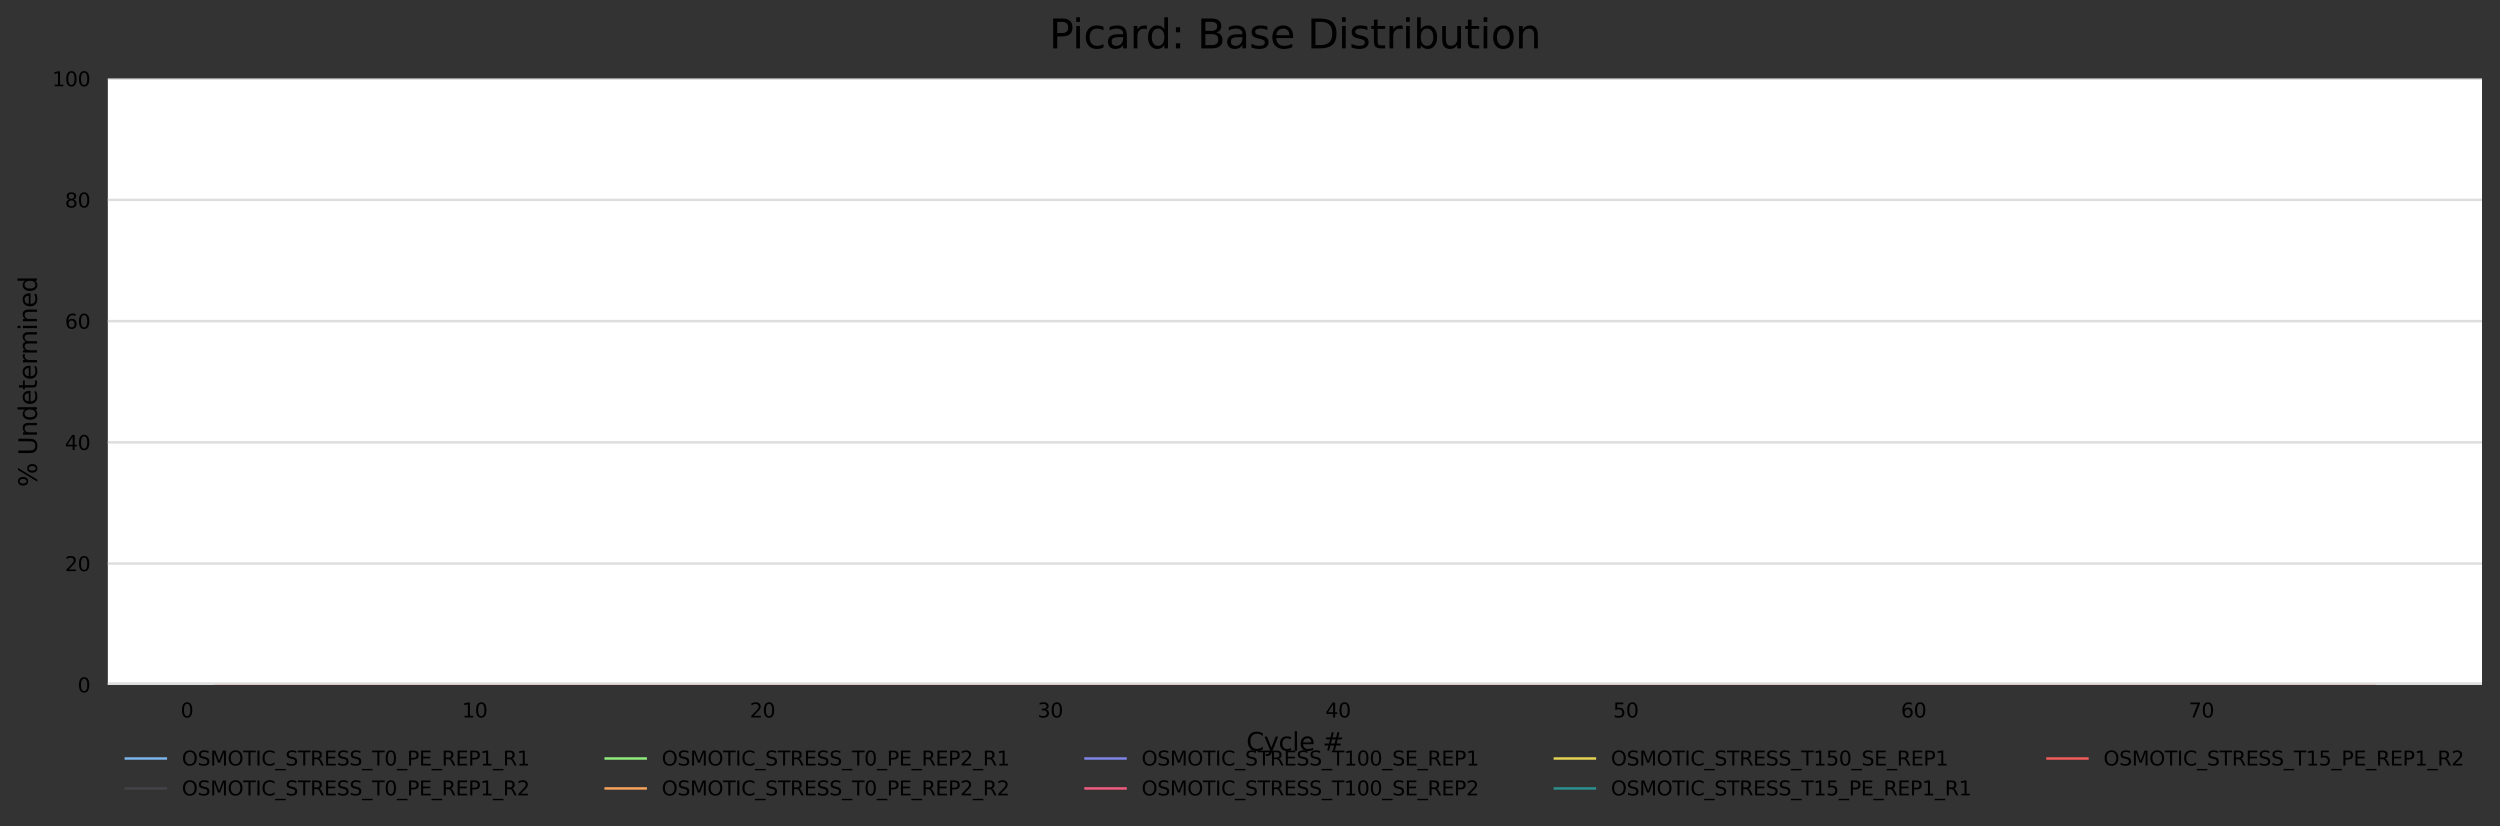 <?xml version="1.0" encoding="utf-8" standalone="no"?>
<!DOCTYPE svg PUBLIC "-//W3C//DTD SVG 1.1//EN"
  "http://www.w3.org/Graphics/SVG/1.1/DTD/svg11.dtd">
<svg xmlns:xlink="http://www.w3.org/1999/xlink" width="1000.278pt" height="330.542pt" viewBox="0 0 1000.278 330.542" xmlns="http://www.w3.org/2000/svg" version="1.1">
 <rect x="0" y="0" width="1000.278" height="330.542" fill="#333333" stroke="none"/>
 <defs>
  <style type="text/css">*{stroke-linejoin: round; stroke-linecap: butt}</style>
 </defs>
 <g id="figure_1">
  <g id="axes_1">
   <g id="patch_1">
    <path d="M 43.148 273.99 
L 993.078 273.99 
L 993.078 31.483 
L 43.148 31.483 
z
" style="fill: #ffffff"/>
   </g>
   <g id="matplotlib.axis_1">
    <g id="xtick_1">
     <g id="text_1">
      <!-- 0 -->
      <g transform="translate(72.267 287.069)scale(0.08 -0.08)">
       <defs>
        <path id="DejaVuSans-30" d="M 2034 4250 
Q 1547 4250 1301 3770 
Q 1056 3291 1056 2328 
Q 1056 1369 1301 889 
Q 1547 409 2034 409 
Q 2525 409 2770 889 
Q 3016 1369 3016 2328 
Q 3016 3291 2770 3770 
Q 2525 4250 2034 4250 
z
M 2034 4750 
Q 2819 4750 3233 4129 
Q 3647 3509 3647 2328 
Q 3647 1150 3233 529 
Q 2819 -91 2034 -91 
Q 1250 -91 836 529 
Q 422 1150 422 2328 
Q 422 3509 836 4129 
Q 1250 4750 2034 4750 
z
" transform="scale(0.016)"/>
       </defs>
       <use xlink:href="#DejaVuSans-30"/>
      </g>
     </g>
    </g>
    <g id="xtick_2">
     <g id="text_2">
      <!-- 10 -->
      <g transform="translate(184.865 287.069)scale(0.08 -0.08)">
       <defs>
        <path id="DejaVuSans-31" d="M 794 531 
L 1825 531 
L 1825 4091 
L 703 3866 
L 703 4441 
L 1819 4666 
L 2450 4666 
L 2450 531 
L 3481 531 
L 3481 0 
L 794 0 
L 794 531 
z
" transform="scale(0.016)"/>
       </defs>
       <use xlink:href="#DejaVuSans-31"/>
       <use xlink:href="#DejaVuSans-30" x="63.623"/>
      </g>
     </g>
    </g>
    <g id="xtick_3">
     <g id="text_3">
      <!-- 20 -->
      <g transform="translate(300.009 287.069)scale(0.08 -0.08)">
       <defs>
        <path id="DejaVuSans-32" d="M 1228 531 
L 3431 531 
L 3431 0 
L 469 0 
L 469 531 
Q 828 903 1448 1529 
Q 2069 2156 2228 2338 
Q 2531 2678 2651 2914 
Q 2772 3150 2772 3378 
Q 2772 3750 2511 3984 
Q 2250 4219 1831 4219 
Q 1534 4219 1204 4116 
Q 875 4013 500 3803 
L 500 4441 
Q 881 4594 1212 4672 
Q 1544 4750 1819 4750 
Q 2544 4750 2975 4387 
Q 3406 4025 3406 3419 
Q 3406 3131 3298 2873 
Q 3191 2616 2906 2266 
Q 2828 2175 2409 1742 
Q 1991 1309 1228 531 
z
" transform="scale(0.016)"/>
       </defs>
       <use xlink:href="#DejaVuSans-32"/>
       <use xlink:href="#DejaVuSans-30" x="63.623"/>
      </g>
     </g>
    </g>
    <g id="xtick_4">
     <g id="text_4">
      <!-- 30 -->
      <g transform="translate(415.152 287.069)scale(0.08 -0.08)">
       <defs>
        <path id="DejaVuSans-33" d="M 2597 2516 
Q 3050 2419 3304 2112 
Q 3559 1806 3559 1356 
Q 3559 666 3084 287 
Q 2609 -91 1734 -91 
Q 1441 -91 1130 -33 
Q 819 25 488 141 
L 488 750 
Q 750 597 1062 519 
Q 1375 441 1716 441 
Q 2309 441 2620 675 
Q 2931 909 2931 1356 
Q 2931 1769 2642 2001 
Q 2353 2234 1838 2234 
L 1294 2234 
L 1294 2753 
L 1863 2753 
Q 2328 2753 2575 2939 
Q 2822 3125 2822 3475 
Q 2822 3834 2567 4026 
Q 2313 4219 1838 4219 
Q 1578 4219 1281 4162 
Q 984 4106 628 3988 
L 628 4550 
Q 988 4650 1302 4700 
Q 1616 4750 1894 4750 
Q 2613 4750 3031 4423 
Q 3450 4097 3450 3541 
Q 3450 3153 3228 2886 
Q 3006 2619 2597 2516 
z
" transform="scale(0.016)"/>
       </defs>
       <use xlink:href="#DejaVuSans-33"/>
       <use xlink:href="#DejaVuSans-30" x="63.623"/>
      </g>
     </g>
    </g>
    <g id="xtick_5">
     <g id="text_5">
      <!-- 40 -->
      <g transform="translate(530.295 287.069)scale(0.08 -0.08)">
       <defs>
        <path id="DejaVuSans-34" d="M 2419 4116 
L 825 1625 
L 2419 1625 
L 2419 4116 
z
M 2253 4666 
L 3047 4666 
L 3047 1625 
L 3713 1625 
L 3713 1100 
L 3047 1100 
L 3047 0 
L 2419 0 
L 2419 1100 
L 313 1100 
L 313 1709 
L 2253 4666 
z
" transform="scale(0.016)"/>
       </defs>
       <use xlink:href="#DejaVuSans-34"/>
       <use xlink:href="#DejaVuSans-30" x="63.623"/>
      </g>
     </g>
    </g>
    <g id="xtick_6">
     <g id="text_6">
      <!-- 50 -->
      <g transform="translate(645.438 287.069)scale(0.08 -0.08)">
       <defs>
        <path id="DejaVuSans-35" d="M 691 4666 
L 3169 4666 
L 3169 4134 
L 1269 4134 
L 1269 2991 
Q 1406 3038 1543 3061 
Q 1681 3084 1819 3084 
Q 2600 3084 3056 2656 
Q 3513 2228 3513 1497 
Q 3513 744 3044 326 
Q 2575 -91 1722 -91 
Q 1428 -91 1123 -41 
Q 819 9 494 109 
L 494 744 
Q 775 591 1075 516 
Q 1375 441 1709 441 
Q 2250 441 2565 725 
Q 2881 1009 2881 1497 
Q 2881 1984 2565 2268 
Q 2250 2553 1709 2553 
Q 1456 2553 1204 2497 
Q 953 2441 691 2322 
L 691 4666 
z
" transform="scale(0.016)"/>
       </defs>
       <use xlink:href="#DejaVuSans-35"/>
       <use xlink:href="#DejaVuSans-30" x="63.623"/>
      </g>
     </g>
    </g>
    <g id="xtick_7">
     <g id="text_7">
      <!-- 60 -->
      <g transform="translate(760.581 287.069)scale(0.08 -0.08)">
       <defs>
        <path id="DejaVuSans-36" d="M 2113 2584 
Q 1688 2584 1439 2293 
Q 1191 2003 1191 1497 
Q 1191 994 1439 701 
Q 1688 409 2113 409 
Q 2538 409 2786 701 
Q 3034 994 3034 1497 
Q 3034 2003 2786 2293 
Q 2538 2584 2113 2584 
z
M 3366 4563 
L 3366 3988 
Q 3128 4100 2886 4159 
Q 2644 4219 2406 4219 
Q 1781 4219 1451 3797 
Q 1122 3375 1075 2522 
Q 1259 2794 1537 2939 
Q 1816 3084 2150 3084 
Q 2853 3084 3261 2657 
Q 3669 2231 3669 1497 
Q 3669 778 3244 343 
Q 2819 -91 2113 -91 
Q 1303 -91 875 529 
Q 447 1150 447 2328 
Q 447 3434 972 4092 
Q 1497 4750 2381 4750 
Q 2619 4750 2861 4703 
Q 3103 4656 3366 4563 
z
" transform="scale(0.016)"/>
       </defs>
       <use xlink:href="#DejaVuSans-36"/>
       <use xlink:href="#DejaVuSans-30" x="63.623"/>
      </g>
     </g>
    </g>
    <g id="xtick_8">
     <g id="text_8">
      <!-- 70 -->
      <g transform="translate(875.724 287.069)scale(0.08 -0.08)">
       <defs>
        <path id="DejaVuSans-37" d="M 525 4666 
L 3525 4666 
L 3525 4397 
L 1831 0 
L 1172 0 
L 2766 4134 
L 525 4134 
L 525 4666 
z
" transform="scale(0.016)"/>
       </defs>
       <use xlink:href="#DejaVuSans-37"/>
       <use xlink:href="#DejaVuSans-30" x="63.623"/>
      </g>
     </g>
    </g>
    <g id="text_9">
     <!-- Cycle # -->
     <g transform="translate(498.669 300.331)scale(0.1 -0.1)">
      <defs>
       <path id="DejaVuSans-43" d="M 4122 4306 
L 4122 3641 
Q 3803 3938 3442 4084 
Q 3081 4231 2675 4231 
Q 1875 4231 1450 3742 
Q 1025 3253 1025 2328 
Q 1025 1406 1450 917 
Q 1875 428 2675 428 
Q 3081 428 3442 575 
Q 3803 722 4122 1019 
L 4122 359 
Q 3791 134 3420 21 
Q 3050 -91 2638 -91 
Q 1578 -91 968 557 
Q 359 1206 359 2328 
Q 359 3453 968 4101 
Q 1578 4750 2638 4750 
Q 3056 4750 3426 4639 
Q 3797 4528 4122 4306 
z
" transform="scale(0.016)"/>
       <path id="DejaVuSans-79" d="M 2059 -325 
Q 1816 -950 1584 -1140 
Q 1353 -1331 966 -1331 
L 506 -1331 
L 506 -850 
L 844 -850 
Q 1081 -850 1212 -737 
Q 1344 -625 1503 -206 
L 1606 56 
L 191 3500 
L 800 3500 
L 1894 763 
L 2988 3500 
L 3597 3500 
L 2059 -325 
z
" transform="scale(0.016)"/>
       <path id="DejaVuSans-63" d="M 3122 3366 
L 3122 2828 
Q 2878 2963 2633 3030 
Q 2388 3097 2138 3097 
Q 1578 3097 1268 2742 
Q 959 2388 959 1747 
Q 959 1106 1268 751 
Q 1578 397 2138 397 
Q 2388 397 2633 464 
Q 2878 531 3122 666 
L 3122 134 
Q 2881 22 2623 -34 
Q 2366 -91 2075 -91 
Q 1284 -91 818 406 
Q 353 903 353 1747 
Q 353 2603 823 3093 
Q 1294 3584 2113 3584 
Q 2378 3584 2631 3529 
Q 2884 3475 3122 3366 
z
" transform="scale(0.016)"/>
       <path id="DejaVuSans-6c" d="M 603 4863 
L 1178 4863 
L 1178 0 
L 603 0 
L 603 4863 
z
" transform="scale(0.016)"/>
       <path id="DejaVuSans-65" d="M 3597 1894 
L 3597 1613 
L 953 1613 
Q 991 1019 1311 708 
Q 1631 397 2203 397 
Q 2534 397 2845 478 
Q 3156 559 3463 722 
L 3463 178 
Q 3153 47 2828 -22 
Q 2503 -91 2169 -91 
Q 1331 -91 842 396 
Q 353 884 353 1716 
Q 353 2575 817 3079 
Q 1281 3584 2069 3584 
Q 2775 3584 3186 3129 
Q 3597 2675 3597 1894 
z
M 3022 2063 
Q 3016 2534 2758 2815 
Q 2500 3097 2075 3097 
Q 1594 3097 1305 2825 
Q 1016 2553 972 2059 
L 3022 2063 
z
" transform="scale(0.016)"/>
       <path id="DejaVuSans-20" transform="scale(0.016)"/>
       <path id="DejaVuSans-23" d="M 3272 2816 
L 2363 2816 
L 2100 1772 
L 3016 1772 
L 3272 2816 
z
M 2803 4594 
L 2478 3297 
L 3391 3297 
L 3719 4594 
L 4219 4594 
L 3897 3297 
L 4872 3297 
L 4872 2816 
L 3775 2816 
L 3519 1772 
L 4513 1772 
L 4513 1294 
L 3397 1294 
L 3072 0 
L 2572 0 
L 2894 1294 
L 1978 1294 
L 1656 0 
L 1153 0 
L 1478 1294 
L 494 1294 
L 494 1772 
L 1594 1772 
L 1856 2816 
L 850 2816 
L 850 3297 
L 1978 3297 
L 2297 4594 
L 2803 4594 
z
" transform="scale(0.016)"/>
      </defs>
      <use xlink:href="#DejaVuSans-43"/>
      <use xlink:href="#DejaVuSans-79" x="69.824"/>
      <use xlink:href="#DejaVuSans-63" x="129.004"/>
      <use xlink:href="#DejaVuSans-6c" x="183.984"/>
      <use xlink:href="#DejaVuSans-65" x="211.768"/>
      <use xlink:href="#DejaVuSans-20" x="273.291"/>
      <use xlink:href="#DejaVuSans-23" x="305.078"/>
     </g>
    </g>
   </g>
   <g id="matplotlib.axis_2">
    <g id="ytick_1">
     <g id="line2d_1">
      <path d="M 43.148 273.99 
L 993.078 273.99 
" clip-path="url(#pce20a103f3)" style="fill: none; stroke: #dedede; stroke-linecap: square"/>
     </g>
     <g id="text_10">
      <!-- 0 -->
      <g transform="translate(31.058 277.029)scale(0.08 -0.08)">
       <use xlink:href="#DejaVuSans-30"/>
      </g>
     </g>
    </g>
    <g id="ytick_2">
     <g id="line2d_2">
      <path d="M 43.148 225.489 
L 993.078 225.489 
" clip-path="url(#pce20a103f3)" style="fill: none; stroke: #dedede; stroke-linecap: square"/>
     </g>
     <g id="text_11">
      <!-- 20 -->
      <g transform="translate(25.968 228.528)scale(0.08 -0.08)">
       <use xlink:href="#DejaVuSans-32"/>
       <use xlink:href="#DejaVuSans-30" x="63.623"/>
      </g>
     </g>
    </g>
    <g id="ytick_3">
     <g id="line2d_3">
      <path d="M 43.148 176.987 
L 993.078 176.987 
" clip-path="url(#pce20a103f3)" style="fill: none; stroke: #dedede; stroke-linecap: square"/>
     </g>
     <g id="text_12">
      <!-- 40 -->
      <g transform="translate(25.968 180.027)scale(0.08 -0.08)">
       <use xlink:href="#DejaVuSans-34"/>
       <use xlink:href="#DejaVuSans-30" x="63.623"/>
      </g>
     </g>
    </g>
    <g id="ytick_4">
     <g id="line2d_4">
      <path d="M 43.148 128.486 
L 993.078 128.486 
" clip-path="url(#pce20a103f3)" style="fill: none; stroke: #dedede; stroke-linecap: square"/>
     </g>
     <g id="text_13">
      <!-- 60 -->
      <g transform="translate(25.968 131.525)scale(0.08 -0.08)">
       <use xlink:href="#DejaVuSans-36"/>
       <use xlink:href="#DejaVuSans-30" x="63.623"/>
      </g>
     </g>
    </g>
    <g id="ytick_5">
     <g id="line2d_5">
      <path d="M 43.148 79.984 
L 993.078 79.984 
" clip-path="url(#pce20a103f3)" style="fill: none; stroke: #dedede; stroke-linecap: square"/>
     </g>
     <g id="text_14">
      <!-- 80 -->
      <g transform="translate(25.968 83.024)scale(0.08 -0.08)">
       <defs>
        <path id="DejaVuSans-38" d="M 2034 2216 
Q 1584 2216 1326 1975 
Q 1069 1734 1069 1313 
Q 1069 891 1326 650 
Q 1584 409 2034 409 
Q 2484 409 2743 651 
Q 3003 894 3003 1313 
Q 3003 1734 2745 1975 
Q 2488 2216 2034 2216 
z
M 1403 2484 
Q 997 2584 770 2862 
Q 544 3141 544 3541 
Q 544 4100 942 4425 
Q 1341 4750 2034 4750 
Q 2731 4750 3128 4425 
Q 3525 4100 3525 3541 
Q 3525 3141 3298 2862 
Q 3072 2584 2669 2484 
Q 3125 2378 3379 2068 
Q 3634 1759 3634 1313 
Q 3634 634 3220 271 
Q 2806 -91 2034 -91 
Q 1263 -91 848 271 
Q 434 634 434 1313 
Q 434 1759 690 2068 
Q 947 2378 1403 2484 
z
M 1172 3481 
Q 1172 3119 1398 2916 
Q 1625 2713 2034 2713 
Q 2441 2713 2670 2916 
Q 2900 3119 2900 3481 
Q 2900 3844 2670 4047 
Q 2441 4250 2034 4250 
Q 1625 4250 1398 4047 
Q 1172 3844 1172 3481 
z
" transform="scale(0.016)"/>
       </defs>
       <use xlink:href="#DejaVuSans-38"/>
       <use xlink:href="#DejaVuSans-30" x="63.623"/>
      </g>
     </g>
    </g>
    <g id="ytick_6">
     <g id="line2d_6">
      <path d="M 43.148 31.483 
L 993.078 31.483 
" clip-path="url(#pce20a103f3)" style="fill: none; stroke: #dedede; stroke-linecap: square"/>
     </g>
     <g id="text_15">
      <!-- 100 -->
      <g transform="translate(20.878 34.522)scale(0.08 -0.08)">
       <use xlink:href="#DejaVuSans-31"/>
       <use xlink:href="#DejaVuSans-30" x="63.623"/>
       <use xlink:href="#DejaVuSans-30" x="127.246"/>
      </g>
     </g>
    </g>
    <g id="text_16">
     <!-- % Undetermined -->
     <g transform="translate(14.798 194.839)rotate(-90)scale(0.1 -0.1)">
      <defs>
       <path id="DejaVuSans-25" d="M 4653 2053 
Q 4381 2053 4226 1822 
Q 4072 1591 4072 1178 
Q 4072 772 4226 539 
Q 4381 306 4653 306 
Q 4919 306 5073 539 
Q 5228 772 5228 1178 
Q 5228 1588 5073 1820 
Q 4919 2053 4653 2053 
z
M 4653 2450 
Q 5147 2450 5437 2106 
Q 5728 1763 5728 1178 
Q 5728 594 5436 251 
Q 5144 -91 4653 -91 
Q 4153 -91 3862 251 
Q 3572 594 3572 1178 
Q 3572 1766 3864 2108 
Q 4156 2450 4653 2450 
z
M 1428 4353 
Q 1159 4353 1004 4120 
Q 850 3888 850 3481 
Q 850 3069 1003 2837 
Q 1156 2606 1428 2606 
Q 1700 2606 1854 2837 
Q 2009 3069 2009 3481 
Q 2009 3884 1853 4118 
Q 1697 4353 1428 4353 
z
M 4250 4750 
L 4750 4750 
L 1831 -91 
L 1331 -91 
L 4250 4750 
z
M 1428 4750 
Q 1922 4750 2215 4408 
Q 2509 4066 2509 3481 
Q 2509 2891 2217 2550 
Q 1925 2209 1428 2209 
Q 931 2209 642 2551 
Q 353 2894 353 3481 
Q 353 4063 643 4406 
Q 934 4750 1428 4750 
z
" transform="scale(0.016)"/>
       <path id="DejaVuSans-55" d="M 556 4666 
L 1191 4666 
L 1191 1831 
Q 1191 1081 1462 751 
Q 1734 422 2344 422 
Q 2950 422 3222 751 
Q 3494 1081 3494 1831 
L 3494 4666 
L 4128 4666 
L 4128 1753 
Q 4128 841 3676 375 
Q 3225 -91 2344 -91 
Q 1459 -91 1007 375 
Q 556 841 556 1753 
L 556 4666 
z
" transform="scale(0.016)"/>
       <path id="DejaVuSans-6e" d="M 3513 2113 
L 3513 0 
L 2938 0 
L 2938 2094 
Q 2938 2591 2744 2837 
Q 2550 3084 2163 3084 
Q 1697 3084 1428 2787 
Q 1159 2491 1159 1978 
L 1159 0 
L 581 0 
L 581 3500 
L 1159 3500 
L 1159 2956 
Q 1366 3272 1645 3428 
Q 1925 3584 2291 3584 
Q 2894 3584 3203 3211 
Q 3513 2838 3513 2113 
z
" transform="scale(0.016)"/>
       <path id="DejaVuSans-64" d="M 2906 2969 
L 2906 4863 
L 3481 4863 
L 3481 0 
L 2906 0 
L 2906 525 
Q 2725 213 2448 61 
Q 2172 -91 1784 -91 
Q 1150 -91 751 415 
Q 353 922 353 1747 
Q 353 2572 751 3078 
Q 1150 3584 1784 3584 
Q 2172 3584 2448 3432 
Q 2725 3281 2906 2969 
z
M 947 1747 
Q 947 1113 1208 752 
Q 1469 391 1925 391 
Q 2381 391 2643 752 
Q 2906 1113 2906 1747 
Q 2906 2381 2643 2742 
Q 2381 3103 1925 3103 
Q 1469 3103 1208 2742 
Q 947 2381 947 1747 
z
" transform="scale(0.016)"/>
       <path id="DejaVuSans-74" d="M 1172 4494 
L 1172 3500 
L 2356 3500 
L 2356 3053 
L 1172 3053 
L 1172 1153 
Q 1172 725 1289 603 
Q 1406 481 1766 481 
L 2356 481 
L 2356 0 
L 1766 0 
Q 1100 0 847 248 
Q 594 497 594 1153 
L 594 3053 
L 172 3053 
L 172 3500 
L 594 3500 
L 594 4494 
L 1172 4494 
z
" transform="scale(0.016)"/>
       <path id="DejaVuSans-72" d="M 2631 2963 
Q 2534 3019 2420 3045 
Q 2306 3072 2169 3072 
Q 1681 3072 1420 2755 
Q 1159 2438 1159 1844 
L 1159 0 
L 581 0 
L 581 3500 
L 1159 3500 
L 1159 2956 
Q 1341 3275 1631 3429 
Q 1922 3584 2338 3584 
Q 2397 3584 2469 3576 
Q 2541 3569 2628 3553 
L 2631 2963 
z
" transform="scale(0.016)"/>
       <path id="DejaVuSans-6d" d="M 3328 2828 
Q 3544 3216 3844 3400 
Q 4144 3584 4550 3584 
Q 5097 3584 5394 3201 
Q 5691 2819 5691 2113 
L 5691 0 
L 5113 0 
L 5113 2094 
Q 5113 2597 4934 2840 
Q 4756 3084 4391 3084 
Q 3944 3084 3684 2787 
Q 3425 2491 3425 1978 
L 3425 0 
L 2847 0 
L 2847 2094 
Q 2847 2600 2669 2842 
Q 2491 3084 2119 3084 
Q 1678 3084 1418 2786 
Q 1159 2488 1159 1978 
L 1159 0 
L 581 0 
L 581 3500 
L 1159 3500 
L 1159 2956 
Q 1356 3278 1631 3431 
Q 1906 3584 2284 3584 
Q 2666 3584 2933 3390 
Q 3200 3197 3328 2828 
z
" transform="scale(0.016)"/>
       <path id="DejaVuSans-69" d="M 603 3500 
L 1178 3500 
L 1178 0 
L 603 0 
L 603 3500 
z
M 603 4863 
L 1178 4863 
L 1178 4134 
L 603 4134 
L 603 4863 
z
" transform="scale(0.016)"/>
      </defs>
      <use xlink:href="#DejaVuSans-25"/>
      <use xlink:href="#DejaVuSans-20" x="95.02"/>
      <use xlink:href="#DejaVuSans-55" x="126.807"/>
      <use xlink:href="#DejaVuSans-6e" x="200"/>
      <use xlink:href="#DejaVuSans-64" x="263.379"/>
      <use xlink:href="#DejaVuSans-65" x="326.855"/>
      <use xlink:href="#DejaVuSans-74" x="388.379"/>
      <use xlink:href="#DejaVuSans-65" x="427.588"/>
      <use xlink:href="#DejaVuSans-72" x="489.111"/>
      <use xlink:href="#DejaVuSans-6d" x="528.475"/>
      <use xlink:href="#DejaVuSans-69" x="625.887"/>
      <use xlink:href="#DejaVuSans-6e" x="653.67"/>
      <use xlink:href="#DejaVuSans-65" x="717.049"/>
      <use xlink:href="#DejaVuSans-64" x="778.572"/>
     </g>
    </g>
   </g>
   <g id="line2d_7">
    <path d="M 86.327 273.965 
L 97.841 273.99 
L 109.355 273.99 
L 120.87 273.99 
L 132.384 273.99 
L 143.898 273.97 
L 155.413 273.99 
L 166.927 273.99 
L 178.441 273.99 
L 189.955 273.99 
L 201.47 273.99 
L 212.984 273.99 
L 224.498 273.99 
L 236.013 273.99 
L 247.527 273.99 
L 259.041 273.99 
L 270.556 273.99 
L 282.07 273.99 
L 293.584 273.99 
L 305.099 273.99 
L 316.613 273.99 
L 328.127 273.99 
L 339.641 273.99 
L 351.156 273.99 
L 362.67 273.99 
L 374.184 273.99 
L 385.699 273.99 
L 397.213 273.99 
L 408.727 273.99 
L 420.242 273.99 
L 431.756 273.99 
L 443.27 273.99 
L 454.784 273.99 
L 466.299 273.99 
L 477.813 273.99 
L 489.327 273.99 
L 500.842 273.99 
L 512.356 273.99 
L 523.87 273.99 
L 535.385 273.99 
L 546.899 273.99 
L 558.413 273.99 
L 569.927 273.99 
L 581.442 273.99 
L 592.956 273.99 
L 604.47 273.99 
L 615.985 273.985 
L 627.499 273.979 
L 639.013 273.99 
L 650.528 273.967 
L 662.042 273.961 
L 673.556 273.984 
L 685.071 273.978 
L 696.585 273.99 
L 708.099 273.99 
L 719.613 273.99 
L 731.128 273.99 
L 742.642 273.99 
L 754.156 273.99 
L 765.671 273.99 
L 777.185 273.99 
L 788.699 273.99 
L 800.214 273.99 
L 811.728 273.99 
L 823.242 273.99 
L 834.756 273.99 
L 846.271 273.99 
L 857.785 273.99 
L 869.299 273.99 
L 880.814 273.99 
L 892.328 273.99 
L 903.842 273.99 
L 915.357 273.99 
L 926.871 273.99 
L 938.385 273.99 
L 949.899 273.99 
" clip-path="url(#pce20a103f3)" style="fill: none; stroke: #7cb5ec; stroke-linecap: square"/>
   </g>
   <g id="line2d_8">
    <path d="M 86.327 273.955 
L 97.841 273.941 
L 109.355 273.955 
L 120.87 273.975 
L 132.384 273.99 
L 143.898 273.99 
L 155.413 273.99 
L 166.927 273.985 
L 178.441 273.99 
L 189.955 273.99 
L 201.47 273.99 
L 212.984 273.99 
L 224.498 273.975 
L 236.013 273.98 
L 247.527 273.98 
L 259.041 273.99 
L 270.556 273.985 
L 282.07 273.985 
L 293.584 273.99 
L 305.099 273.99 
L 316.613 273.99 
L 328.127 273.99 
L 339.641 273.99 
L 351.156 273.99 
L 362.67 273.99 
L 374.184 273.99 
L 385.699 273.99 
L 397.213 273.99 
L 408.727 273.99 
L 420.242 273.99 
L 431.756 273.99 
L 443.27 273.99 
L 454.784 273.99 
L 466.299 273.99 
L 477.813 273.99 
L 489.327 273.99 
L 500.842 273.99 
L 512.356 273.99 
L 523.87 273.99 
L 535.385 273.99 
L 546.899 273.99 
L 558.413 273.99 
L 569.927 273.99 
L 581.442 273.99 
L 592.956 273.99 
L 604.47 273.99 
L 615.985 273.99 
L 627.499 273.99 
L 639.013 273.99 
L 650.528 273.99 
L 662.042 273.984 
L 673.556 273.99 
L 685.071 273.99 
L 696.585 273.99 
L 708.099 273.99 
L 719.613 273.99 
L 731.128 273.99 
L 742.642 273.99 
L 754.156 273.99 
L 765.671 273.99 
L 777.185 273.99 
L 788.699 273.99 
L 800.214 273.99 
L 811.728 273.99 
L 823.242 273.99 
L 834.756 273.99 
L 846.271 273.99 
L 857.785 273.99 
L 869.299 273.99 
L 880.814 273.99 
L 892.328 273.99 
L 903.842 273.99 
L 915.357 273.99 
L 926.871 273.983 
L 938.385 273.99 
L 949.899 273.99 
" clip-path="url(#pce20a103f3)" style="fill: none; stroke: #434348; stroke-linecap: square"/>
   </g>
   <g id="line2d_9">
    <path d="M 86.327 273.966 
L 97.841 273.984 
L 109.355 273.99 
L 120.87 273.99 
L 132.384 273.984 
L 143.898 273.954 
L 155.413 273.99 
L 166.927 273.99 
L 178.441 273.99 
L 189.955 273.99 
L 201.47 273.99 
L 212.984 273.99 
L 224.498 273.99 
L 236.013 273.99 
L 247.527 273.99 
L 259.041 273.99 
L 270.556 273.99 
L 282.07 273.99 
L 293.584 273.99 
L 305.099 273.99 
L 316.613 273.99 
L 328.127 273.99 
L 339.641 273.99 
L 351.156 273.99 
L 362.67 273.99 
L 374.184 273.99 
L 385.699 273.99 
L 397.213 273.99 
L 408.727 273.99 
L 420.242 273.99 
L 431.756 273.99 
L 443.27 273.99 
L 454.784 273.99 
L 466.299 273.99 
L 477.813 273.99 
L 489.327 273.99 
L 500.842 273.99 
L 512.356 273.99 
L 523.87 273.99 
L 535.385 273.99 
L 546.899 273.99 
L 558.413 273.99 
L 569.927 273.99 
L 581.442 273.99 
L 592.956 273.99 
L 604.47 273.99 
L 615.985 273.984 
L 627.499 273.983 
L 639.013 273.99 
L 650.528 273.963 
L 662.042 273.963 
L 673.556 273.99 
L 685.071 273.976 
L 696.585 273.99 
L 708.099 273.99 
L 719.613 273.983 
L 731.128 273.99 
L 742.642 273.99 
L 754.156 273.99 
L 765.671 273.99 
L 777.185 273.99 
L 788.699 273.99 
L 800.214 273.99 
L 811.728 273.99 
L 823.242 273.99 
L 834.756 273.99 
L 846.271 273.99 
L 857.785 273.99 
L 869.299 273.99 
L 880.814 273.99 
L 892.328 273.99 
L 903.842 273.99 
L 915.357 273.99 
L 926.871 273.99 
L 938.385 273.99 
L 949.899 273.99 
" clip-path="url(#pce20a103f3)" style="fill: none; stroke: #90ed7d; stroke-linecap: square"/>
   </g>
   <g id="line2d_10">
    <path d="M 86.327 273.948 
L 97.841 273.936 
L 109.355 273.96 
L 120.87 273.96 
L 132.384 273.978 
L 143.898 273.978 
L 155.413 273.978 
L 166.927 273.972 
L 178.441 273.984 
L 189.955 273.984 
L 201.47 273.99 
L 212.984 273.99 
L 224.498 273.966 
L 236.013 273.978 
L 247.527 273.978 
L 259.041 273.99 
L 270.556 273.984 
L 282.07 273.99 
L 293.584 273.99 
L 305.099 273.99 
L 316.613 273.99 
L 328.127 273.99 
L 339.641 273.99 
L 351.156 273.99 
L 362.67 273.99 
L 374.184 273.99 
L 385.699 273.99 
L 397.213 273.99 
L 408.727 273.99 
L 420.242 273.99 
L 431.756 273.99 
L 443.27 273.99 
L 454.784 273.99 
L 466.299 273.99 
L 477.813 273.99 
L 489.327 273.99 
L 500.842 273.99 
L 512.356 273.99 
L 523.87 273.99 
L 535.385 273.99 
L 546.899 273.99 
L 558.413 273.99 
L 569.927 273.99 
L 581.442 273.99 
L 592.956 273.99 
L 604.47 273.99 
L 615.985 273.99 
L 627.499 273.99 
L 639.013 273.99 
L 650.528 273.99 
L 662.042 273.983 
L 673.556 273.99 
L 685.071 273.99 
L 696.585 273.976 
L 708.099 273.976 
L 719.613 273.99 
L 731.128 273.983 
L 742.642 273.99 
L 754.156 273.99 
L 765.671 273.99 
L 777.185 273.99 
L 788.699 273.99 
L 800.214 273.99 
L 811.728 273.99 
L 823.242 273.99 
L 834.756 273.99 
L 846.271 273.99 
L 857.785 273.99 
L 869.299 273.99 
L 880.814 273.99 
L 892.328 273.99 
L 903.842 273.99 
L 915.357 273.99 
L 926.871 273.99 
L 938.385 273.99 
L 949.899 273.99 
" clip-path="url(#pce20a103f3)" style="fill: none; stroke: #f7a35c; stroke-linecap: square"/>
   </g>
   <g id="line2d_11">
    <path d="M 86.327 273.923 
L 97.841 273.98 
L 109.355 273.99 
L 120.87 273.99 
L 132.384 273.99 
L 143.898 273.974 
L 155.413 273.99 
L 166.927 273.99 
L 178.441 273.99 
L 189.955 273.99 
L 201.47 273.99 
L 212.984 273.99 
L 224.498 273.99 
L 236.013 273.99 
L 247.527 273.99 
L 259.041 273.99 
L 270.556 273.99 
L 282.07 273.99 
L 293.584 273.99 
L 305.099 273.99 
L 316.613 273.99 
L 328.127 273.99 
L 339.641 273.99 
L 351.156 273.99 
L 362.67 273.99 
L 374.184 273.974 
L 385.699 273.985 
L 397.213 273.99 
L 408.727 273.974 
L 420.242 273.99 
L 431.756 273.969 
L 443.27 273.98 
L 454.784 273.985 
L 466.299 273.99 
L 477.813 273.99 
L 489.327 273.99 
L 500.842 273.99 
L 512.356 273.99 
L 523.87 273.99 
L 535.385 273.99 
L 546.899 273.99 
L 558.413 273.99 
L 569.927 273.99 
L 581.442 273.99 
L 592.956 273.99 
L 604.47 273.99 
L 615.985 273.984 
L 627.499 273.984 
L 639.013 273.99 
L 650.528 273.978 
L 662.042 273.972 
L 673.556 273.99 
L 685.071 273.984 
L 696.585 273.99 
L 708.099 273.99 
L 719.613 273.99 
L 731.128 273.99 
L 742.642 273.99 
L 754.156 273.99 
L 765.671 273.99 
L 777.185 273.99 
L 788.699 273.99 
L 800.214 273.99 
L 811.728 273.99 
L 823.242 273.99 
L 834.756 273.99 
L 846.271 273.99 
L 857.785 273.99 
L 869.299 273.99 
L 880.814 273.99 
L 892.328 273.99 
L 903.842 273.99 
L 915.357 273.99 
L 926.871 273.99 
L 938.385 273.982 
L 949.899 273.99 
" clip-path="url(#pce20a103f3)" style="fill: none; stroke: #8085e9; stroke-linecap: square"/>
   </g>
   <g id="line2d_12">
    <path d="M 86.327 273.9 
L 97.841 273.971 
L 109.355 273.99 
L 120.87 273.99 
L 132.384 273.984 
L 143.898 273.951 
L 155.413 273.99 
L 166.927 273.99 
L 178.441 273.99 
L 189.955 273.99 
L 201.47 273.99 
L 212.984 273.99 
L 224.498 273.99 
L 236.013 273.99 
L 247.527 273.99 
L 259.041 273.99 
L 270.556 273.99 
L 282.07 273.99 
L 293.584 273.99 
L 305.099 273.99 
L 316.613 273.99 
L 328.127 273.99 
L 339.641 273.99 
L 351.156 273.99 
L 362.67 273.99 
L 374.184 273.99 
L 385.699 273.99 
L 397.213 273.99 
L 408.727 273.99 
L 420.242 273.99 
L 431.756 273.984 
L 443.27 273.99 
L 454.784 273.984 
L 466.299 273.99 
L 477.813 273.99 
L 489.327 273.984 
L 500.842 273.99 
L 512.356 273.99 
L 523.87 273.99 
L 535.385 273.99 
L 546.899 273.99 
L 558.413 273.99 
L 569.927 273.99 
L 581.442 273.99 
L 592.956 273.99 
L 604.47 273.99 
L 615.985 273.983 
L 627.499 273.983 
L 639.013 273.99 
L 650.528 273.969 
L 662.042 273.968 
L 673.556 273.99 
L 685.071 273.983 
L 696.585 273.99 
L 708.099 273.99 
L 719.613 273.99 
L 731.128 273.99 
L 742.642 273.99 
L 754.156 273.99 
L 765.671 273.99 
L 777.185 273.99 
L 788.699 273.99 
L 800.214 273.99 
L 811.728 273.99 
L 823.242 273.99 
L 834.756 273.99 
L 846.271 273.99 
L 857.785 273.99 
L 869.299 273.99 
L 880.814 273.99 
L 892.328 273.982 
L 903.842 273.99 
L 915.357 273.981 
L 926.871 273.99 
L 938.385 273.99 
L 949.899 273.99 
" clip-path="url(#pce20a103f3)" style="fill: none; stroke: #f15c80; stroke-linecap: square"/>
   </g>
   <g id="line2d_13">
    <path d="M 86.327 273.952 
L 97.841 273.982 
L 109.355 273.99 
L 120.87 273.99 
L 132.384 273.986 
L 143.898 273.967 
L 155.413 273.99 
L 166.927 273.99 
L 178.441 273.99 
L 189.955 273.99 
L 201.47 273.99 
L 212.984 273.99 
L 224.498 273.99 
L 236.013 273.99 
L 247.527 273.99 
L 259.041 273.99 
L 270.556 273.99 
L 282.07 273.99 
L 293.584 273.99 
L 305.099 273.99 
L 316.613 273.99 
L 328.127 273.99 
L 339.641 273.99 
L 351.156 273.99 
L 362.67 273.988 
L 374.184 273.977 
L 385.699 273.99 
L 397.213 273.99 
L 408.727 273.982 
L 420.242 273.986 
L 431.756 273.969 
L 443.27 273.99 
L 454.784 273.988 
L 466.299 273.99 
L 477.813 273.99 
L 489.327 273.99 
L 500.842 273.99 
L 512.356 273.99 
L 523.87 273.99 
L 535.385 273.99 
L 546.899 273.99 
L 558.413 273.99 
L 569.927 273.99 
L 581.442 273.99 
L 592.956 273.99 
L 604.47 273.99 
L 615.985 273.988 
L 627.499 273.985 
L 639.013 273.985 
L 650.528 273.967 
L 662.042 273.96 
L 673.556 273.981 
L 685.071 273.976 
L 696.585 273.99 
L 708.099 273.988 
L 719.613 273.99 
L 731.128 273.99 
L 742.642 273.985 
L 754.156 273.99 
L 765.671 273.99 
L 777.185 273.99 
L 788.699 273.99 
L 800.214 273.99 
L 811.728 273.99 
L 823.242 273.99 
L 834.756 273.99 
L 846.271 273.99 
L 857.785 273.99 
L 869.299 273.985 
L 880.814 273.99 
L 892.328 273.99 
L 903.842 273.99 
L 915.357 273.99 
L 926.871 273.99 
L 938.385 273.987 
L 949.899 273.99 
" clip-path="url(#pce20a103f3)" style="fill: none; stroke: #e4d354; stroke-linecap: square"/>
   </g>
   <g id="line2d_14">
    <path d="M 86.327 273.972 
L 97.841 273.986 
L 109.355 273.99 
L 120.87 273.99 
L 132.384 273.986 
L 143.898 273.968 
L 155.413 273.99 
L 166.927 273.99 
L 178.441 273.99 
L 189.955 273.99 
L 201.47 273.99 
L 212.984 273.99 
L 224.498 273.99 
L 236.013 273.99 
L 247.527 273.99 
L 259.041 273.99 
L 270.556 273.99 
L 282.07 273.99 
L 293.584 273.99 
L 305.099 273.99 
L 316.613 273.99 
L 328.127 273.99 
L 339.641 273.99 
L 351.156 273.99 
L 362.67 273.99 
L 374.184 273.99 
L 385.699 273.99 
L 397.213 273.99 
L 408.727 273.99 
L 420.242 273.99 
L 431.756 273.99 
L 443.27 273.99 
L 454.784 273.99 
L 466.299 273.99 
L 477.813 273.99 
L 489.327 273.99 
L 500.842 273.99 
L 512.356 273.99 
L 523.87 273.99 
L 535.385 273.99 
L 546.899 273.99 
L 558.413 273.99 
L 569.927 273.99 
L 581.442 273.99 
L 592.956 273.99 
L 604.47 273.99 
L 615.985 273.988 
L 627.499 273.986 
L 639.013 273.986 
L 650.528 273.968 
L 662.042 273.961 
L 673.556 273.979 
L 685.071 273.976 
L 696.585 273.99 
L 708.099 273.988 
L 719.613 273.99 
L 731.128 273.99 
L 742.642 273.99 
L 754.156 273.99 
L 765.671 273.99 
L 777.185 273.99 
L 788.699 273.99 
L 800.214 273.99 
L 811.728 273.99 
L 823.242 273.99 
L 834.756 273.99 
L 846.271 273.99 
L 857.785 273.99 
L 869.299 273.99 
L 880.814 273.99 
L 892.328 273.99 
L 903.842 273.99 
L 915.357 273.99 
L 926.871 273.99 
L 938.385 273.987 
L 949.899 273.99 
" clip-path="url(#pce20a103f3)" style="fill: none; stroke: #2b908f; stroke-linecap: square"/>
   </g>
   <g id="line2d_15">
    <path d="M 86.327 273.937 
L 97.841 273.931 
L 109.355 273.959 
L 120.87 273.974 
L 132.384 273.988 
L 143.898 273.986 
L 155.413 273.988 
L 166.927 273.984 
L 178.441 273.988 
L 189.955 273.988 
L 201.47 273.99 
L 212.984 273.986 
L 224.498 273.986 
L 236.013 273.986 
L 247.527 273.99 
L 259.041 273.99 
L 270.556 273.99 
L 282.07 273.986 
L 293.584 273.99 
L 305.099 273.99 
L 316.613 273.99 
L 328.127 273.99 
L 339.641 273.99 
L 351.156 273.99 
L 362.67 273.99 
L 374.184 273.99 
L 385.699 273.99 
L 397.213 273.99 
L 408.727 273.99 
L 420.242 273.99 
L 431.756 273.99 
L 443.27 273.99 
L 454.784 273.99 
L 466.299 273.99 
L 477.813 273.99 
L 489.327 273.99 
L 500.842 273.99 
L 512.356 273.99 
L 523.87 273.99 
L 535.385 273.99 
L 546.899 273.99 
L 558.413 273.99 
L 569.927 273.99 
L 581.442 273.99 
L 592.956 273.99 
L 604.47 273.99 
L 615.985 273.99 
L 627.499 273.99 
L 639.013 273.983 
L 650.528 273.99 
L 662.042 273.986 
L 673.556 273.99 
L 685.071 273.99 
L 696.585 273.981 
L 708.099 273.978 
L 719.613 273.985 
L 731.128 273.988 
L 742.642 273.99 
L 754.156 273.99 
L 765.671 273.99 
L 777.185 273.98 
L 788.699 273.99 
L 800.214 273.98 
L 811.728 273.99 
L 823.242 273.99 
L 834.756 273.988 
L 846.271 273.99 
L 857.785 273.99 
L 869.299 273.99 
L 880.814 273.99 
L 892.328 273.99 
L 903.842 273.99 
L 915.357 273.99 
L 926.871 273.99 
L 938.385 273.984 
L 949.899 273.99 
" clip-path="url(#pce20a103f3)" style="fill: none; stroke: #f45b5b; stroke-linecap: square"/>
   </g>
   <g id="line2d_16">
    <path d="M 43.148 273.99 
L 993.078 273.99 
" clip-path="url(#pce20a103f3)" style="fill: none; stroke: #dedede; stroke-width: 2; stroke-linecap: square"/>
   </g>
   <g id="text_17">
    <!-- Picard: Base Distribution -->
    <g transform="translate(419.787 19.358)scale(0.16 -0.16)">
     <defs>
      <path id="DejaVuSans-50" d="M 1259 4147 
L 1259 2394 
L 2053 2394 
Q 2494 2394 2734 2622 
Q 2975 2850 2975 3272 
Q 2975 3691 2734 3919 
Q 2494 4147 2053 4147 
L 1259 4147 
z
M 628 4666 
L 2053 4666 
Q 2838 4666 3239 4311 
Q 3641 3956 3641 3272 
Q 3641 2581 3239 2228 
Q 2838 1875 2053 1875 
L 1259 1875 
L 1259 0 
L 628 0 
L 628 4666 
z
" transform="scale(0.016)"/>
      <path id="DejaVuSans-61" d="M 2194 1759 
Q 1497 1759 1228 1600 
Q 959 1441 959 1056 
Q 959 750 1161 570 
Q 1363 391 1709 391 
Q 2188 391 2477 730 
Q 2766 1069 2766 1631 
L 2766 1759 
L 2194 1759 
z
M 3341 1997 
L 3341 0 
L 2766 0 
L 2766 531 
Q 2569 213 2275 61 
Q 1981 -91 1556 -91 
Q 1019 -91 701 211 
Q 384 513 384 1019 
Q 384 1609 779 1909 
Q 1175 2209 1959 2209 
L 2766 2209 
L 2766 2266 
Q 2766 2663 2505 2880 
Q 2244 3097 1772 3097 
Q 1472 3097 1187 3025 
Q 903 2953 641 2809 
L 641 3341 
Q 956 3463 1253 3523 
Q 1550 3584 1831 3584 
Q 2591 3584 2966 3190 
Q 3341 2797 3341 1997 
z
" transform="scale(0.016)"/>
      <path id="DejaVuSans-3a" d="M 750 794 
L 1409 794 
L 1409 0 
L 750 0 
L 750 794 
z
M 750 3309 
L 1409 3309 
L 1409 2516 
L 750 2516 
L 750 3309 
z
" transform="scale(0.016)"/>
      <path id="DejaVuSans-42" d="M 1259 2228 
L 1259 519 
L 2272 519 
Q 2781 519 3026 730 
Q 3272 941 3272 1375 
Q 3272 1813 3026 2020 
Q 2781 2228 2272 2228 
L 1259 2228 
z
M 1259 4147 
L 1259 2741 
L 2194 2741 
Q 2656 2741 2882 2914 
Q 3109 3088 3109 3444 
Q 3109 3797 2882 3972 
Q 2656 4147 2194 4147 
L 1259 4147 
z
M 628 4666 
L 2241 4666 
Q 2963 4666 3353 4366 
Q 3744 4066 3744 3513 
Q 3744 3084 3544 2831 
Q 3344 2578 2956 2516 
Q 3422 2416 3680 2098 
Q 3938 1781 3938 1306 
Q 3938 681 3513 340 
Q 3088 0 2303 0 
L 628 0 
L 628 4666 
z
" transform="scale(0.016)"/>
      <path id="DejaVuSans-73" d="M 2834 3397 
L 2834 2853 
Q 2591 2978 2328 3040 
Q 2066 3103 1784 3103 
Q 1356 3103 1142 2972 
Q 928 2841 928 2578 
Q 928 2378 1081 2264 
Q 1234 2150 1697 2047 
L 1894 2003 
Q 2506 1872 2764 1633 
Q 3022 1394 3022 966 
Q 3022 478 2636 193 
Q 2250 -91 1575 -91 
Q 1294 -91 989 -36 
Q 684 19 347 128 
L 347 722 
Q 666 556 975 473 
Q 1284 391 1588 391 
Q 1994 391 2212 530 
Q 2431 669 2431 922 
Q 2431 1156 2273 1281 
Q 2116 1406 1581 1522 
L 1381 1569 
Q 847 1681 609 1914 
Q 372 2147 372 2553 
Q 372 3047 722 3315 
Q 1072 3584 1716 3584 
Q 2034 3584 2315 3537 
Q 2597 3491 2834 3397 
z
" transform="scale(0.016)"/>
      <path id="DejaVuSans-44" d="M 1259 4147 
L 1259 519 
L 2022 519 
Q 2988 519 3436 956 
Q 3884 1394 3884 2338 
Q 3884 3275 3436 3711 
Q 2988 4147 2022 4147 
L 1259 4147 
z
M 628 4666 
L 1925 4666 
Q 3281 4666 3915 4102 
Q 4550 3538 4550 2338 
Q 4550 1131 3912 565 
Q 3275 0 1925 0 
L 628 0 
L 628 4666 
z
" transform="scale(0.016)"/>
      <path id="DejaVuSans-62" d="M 3116 1747 
Q 3116 2381 2855 2742 
Q 2594 3103 2138 3103 
Q 1681 3103 1420 2742 
Q 1159 2381 1159 1747 
Q 1159 1113 1420 752 
Q 1681 391 2138 391 
Q 2594 391 2855 752 
Q 3116 1113 3116 1747 
z
M 1159 2969 
Q 1341 3281 1617 3432 
Q 1894 3584 2278 3584 
Q 2916 3584 3314 3078 
Q 3713 2572 3713 1747 
Q 3713 922 3314 415 
Q 2916 -91 2278 -91 
Q 1894 -91 1617 61 
Q 1341 213 1159 525 
L 1159 0 
L 581 0 
L 581 4863 
L 1159 4863 
L 1159 2969 
z
" transform="scale(0.016)"/>
      <path id="DejaVuSans-75" d="M 544 1381 
L 544 3500 
L 1119 3500 
L 1119 1403 
Q 1119 906 1312 657 
Q 1506 409 1894 409 
Q 2359 409 2629 706 
Q 2900 1003 2900 1516 
L 2900 3500 
L 3475 3500 
L 3475 0 
L 2900 0 
L 2900 538 
Q 2691 219 2414 64 
Q 2138 -91 1772 -91 
Q 1169 -91 856 284 
Q 544 659 544 1381 
z
M 1991 3584 
L 1991 3584 
z
" transform="scale(0.016)"/>
      <path id="DejaVuSans-6f" d="M 1959 3097 
Q 1497 3097 1228 2736 
Q 959 2375 959 1747 
Q 959 1119 1226 758 
Q 1494 397 1959 397 
Q 2419 397 2687 759 
Q 2956 1122 2956 1747 
Q 2956 2369 2687 2733 
Q 2419 3097 1959 3097 
z
M 1959 3584 
Q 2709 3584 3137 3096 
Q 3566 2609 3566 1747 
Q 3566 888 3137 398 
Q 2709 -91 1959 -91 
Q 1206 -91 779 398 
Q 353 888 353 1747 
Q 353 2609 779 3096 
Q 1206 3584 1959 3584 
z
" transform="scale(0.016)"/>
     </defs>
     <use xlink:href="#DejaVuSans-50"/>
     <use xlink:href="#DejaVuSans-69" x="58.053"/>
     <use xlink:href="#DejaVuSans-63" x="85.836"/>
     <use xlink:href="#DejaVuSans-61" x="140.816"/>
     <use xlink:href="#DejaVuSans-72" x="202.096"/>
     <use xlink:href="#DejaVuSans-64" x="241.459"/>
     <use xlink:href="#DejaVuSans-3a" x="304.936"/>
     <use xlink:href="#DejaVuSans-20" x="338.627"/>
     <use xlink:href="#DejaVuSans-42" x="370.414"/>
     <use xlink:href="#DejaVuSans-61" x="439.018"/>
     <use xlink:href="#DejaVuSans-73" x="500.297"/>
     <use xlink:href="#DejaVuSans-65" x="552.396"/>
     <use xlink:href="#DejaVuSans-20" x="613.92"/>
     <use xlink:href="#DejaVuSans-44" x="645.707"/>
     <use xlink:href="#DejaVuSans-69" x="722.709"/>
     <use xlink:href="#DejaVuSans-73" x="750.492"/>
     <use xlink:href="#DejaVuSans-74" x="802.592"/>
     <use xlink:href="#DejaVuSans-72" x="841.801"/>
     <use xlink:href="#DejaVuSans-69" x="882.914"/>
     <use xlink:href="#DejaVuSans-62" x="910.697"/>
     <use xlink:href="#DejaVuSans-75" x="974.174"/>
     <use xlink:href="#DejaVuSans-74" x="1037.553"/>
     <use xlink:href="#DejaVuSans-69" x="1076.762"/>
     <use xlink:href="#DejaVuSans-6f" x="1104.545"/>
     <use xlink:href="#DejaVuSans-6e" x="1165.727"/>
    </g>
   </g>
   <g id="legend_1">
    <g id="line2d_17">
     <path d="M 50.348 303.49 
L 58.348 303.49 
L 66.348 303.49 
" style="fill: none; stroke: #7cb5ec; stroke-linecap: square"/>
    </g>
    <g id="text_18">
     <!-- OSMOTIC_STRESS_T0_PE_REP1_R1 -->
     <g transform="translate(72.748 306.29)scale(0.08 -0.08)">
      <defs>
       <path id="DejaVuSans-4f" d="M 2522 4238 
Q 1834 4238 1429 3725 
Q 1025 3213 1025 2328 
Q 1025 1447 1429 934 
Q 1834 422 2522 422 
Q 3209 422 3611 934 
Q 4013 1447 4013 2328 
Q 4013 3213 3611 3725 
Q 3209 4238 2522 4238 
z
M 2522 4750 
Q 3503 4750 4090 4092 
Q 4678 3434 4678 2328 
Q 4678 1225 4090 567 
Q 3503 -91 2522 -91 
Q 1538 -91 948 565 
Q 359 1222 359 2328 
Q 359 3434 948 4092 
Q 1538 4750 2522 4750 
z
" transform="scale(0.016)"/>
       <path id="DejaVuSans-53" d="M 3425 4513 
L 3425 3897 
Q 3066 4069 2747 4153 
Q 2428 4238 2131 4238 
Q 1616 4238 1336 4038 
Q 1056 3838 1056 3469 
Q 1056 3159 1242 3001 
Q 1428 2844 1947 2747 
L 2328 2669 
Q 3034 2534 3370 2195 
Q 3706 1856 3706 1288 
Q 3706 609 3251 259 
Q 2797 -91 1919 -91 
Q 1588 -91 1214 -16 
Q 841 59 441 206 
L 441 856 
Q 825 641 1194 531 
Q 1563 422 1919 422 
Q 2459 422 2753 634 
Q 3047 847 3047 1241 
Q 3047 1584 2836 1778 
Q 2625 1972 2144 2069 
L 1759 2144 
Q 1053 2284 737 2584 
Q 422 2884 422 3419 
Q 422 4038 858 4394 
Q 1294 4750 2059 4750 
Q 2388 4750 2728 4690 
Q 3069 4631 3425 4513 
z
" transform="scale(0.016)"/>
       <path id="DejaVuSans-4d" d="M 628 4666 
L 1569 4666 
L 2759 1491 
L 3956 4666 
L 4897 4666 
L 4897 0 
L 4281 0 
L 4281 4097 
L 3078 897 
L 2444 897 
L 1241 4097 
L 1241 0 
L 628 0 
L 628 4666 
z
" transform="scale(0.016)"/>
       <path id="DejaVuSans-54" d="M -19 4666 
L 3928 4666 
L 3928 4134 
L 2272 4134 
L 2272 0 
L 1638 0 
L 1638 4134 
L -19 4134 
L -19 4666 
z
" transform="scale(0.016)"/>
       <path id="DejaVuSans-49" d="M 628 4666 
L 1259 4666 
L 1259 0 
L 628 0 
L 628 4666 
z
" transform="scale(0.016)"/>
       <path id="DejaVuSans-5f" d="M 3263 -1063 
L 3263 -1509 
L -63 -1509 
L -63 -1063 
L 3263 -1063 
z
" transform="scale(0.016)"/>
       <path id="DejaVuSans-52" d="M 2841 2188 
Q 3044 2119 3236 1894 
Q 3428 1669 3622 1275 
L 4263 0 
L 3584 0 
L 2988 1197 
Q 2756 1666 2539 1819 
Q 2322 1972 1947 1972 
L 1259 1972 
L 1259 0 
L 628 0 
L 628 4666 
L 2053 4666 
Q 2853 4666 3247 4331 
Q 3641 3997 3641 3322 
Q 3641 2881 3436 2590 
Q 3231 2300 2841 2188 
z
M 1259 4147 
L 1259 2491 
L 2053 2491 
Q 2509 2491 2742 2702 
Q 2975 2913 2975 3322 
Q 2975 3731 2742 3939 
Q 2509 4147 2053 4147 
L 1259 4147 
z
" transform="scale(0.016)"/>
       <path id="DejaVuSans-45" d="M 628 4666 
L 3578 4666 
L 3578 4134 
L 1259 4134 
L 1259 2753 
L 3481 2753 
L 3481 2222 
L 1259 2222 
L 1259 531 
L 3634 531 
L 3634 0 
L 628 0 
L 628 4666 
z
" transform="scale(0.016)"/>
      </defs>
      <use xlink:href="#DejaVuSans-4f"/>
      <use xlink:href="#DejaVuSans-53" x="78.711"/>
      <use xlink:href="#DejaVuSans-4d" x="142.188"/>
      <use xlink:href="#DejaVuSans-4f" x="228.467"/>
      <use xlink:href="#DejaVuSans-54" x="307.178"/>
      <use xlink:href="#DejaVuSans-49" x="368.262"/>
      <use xlink:href="#DejaVuSans-43" x="397.754"/>
      <use xlink:href="#DejaVuSans-5f" x="467.578"/>
      <use xlink:href="#DejaVuSans-53" x="517.578"/>
      <use xlink:href="#DejaVuSans-54" x="581.055"/>
      <use xlink:href="#DejaVuSans-52" x="642.139"/>
      <use xlink:href="#DejaVuSans-45" x="711.621"/>
      <use xlink:href="#DejaVuSans-53" x="774.805"/>
      <use xlink:href="#DejaVuSans-53" x="838.281"/>
      <use xlink:href="#DejaVuSans-5f" x="901.758"/>
      <use xlink:href="#DejaVuSans-54" x="951.758"/>
      <use xlink:href="#DejaVuSans-30" x="1012.842"/>
      <use xlink:href="#DejaVuSans-5f" x="1076.465"/>
      <use xlink:href="#DejaVuSans-50" x="1126.465"/>
      <use xlink:href="#DejaVuSans-45" x="1186.768"/>
      <use xlink:href="#DejaVuSans-5f" x="1249.951"/>
      <use xlink:href="#DejaVuSans-52" x="1299.951"/>
      <use xlink:href="#DejaVuSans-45" x="1369.434"/>
      <use xlink:href="#DejaVuSans-50" x="1432.617"/>
      <use xlink:href="#DejaVuSans-31" x="1492.92"/>
      <use xlink:href="#DejaVuSans-5f" x="1556.543"/>
      <use xlink:href="#DejaVuSans-52" x="1606.543"/>
      <use xlink:href="#DejaVuSans-31" x="1676.025"/>
     </g>
    </g>
    <g id="line2d_18">
     <path d="M 50.348 315.455 
L 58.348 315.455 
L 66.348 315.455 
" style="fill: none; stroke: #434348; stroke-linecap: square"/>
    </g>
    <g id="text_19">
     <!-- OSMOTIC_STRESS_T0_PE_REP1_R2 -->
     <g transform="translate(72.748 318.255)scale(0.08 -0.08)">
      <use xlink:href="#DejaVuSans-4f"/>
      <use xlink:href="#DejaVuSans-53" x="78.711"/>
      <use xlink:href="#DejaVuSans-4d" x="142.188"/>
      <use xlink:href="#DejaVuSans-4f" x="228.467"/>
      <use xlink:href="#DejaVuSans-54" x="307.178"/>
      <use xlink:href="#DejaVuSans-49" x="368.262"/>
      <use xlink:href="#DejaVuSans-43" x="397.754"/>
      <use xlink:href="#DejaVuSans-5f" x="467.578"/>
      <use xlink:href="#DejaVuSans-53" x="517.578"/>
      <use xlink:href="#DejaVuSans-54" x="581.055"/>
      <use xlink:href="#DejaVuSans-52" x="642.139"/>
      <use xlink:href="#DejaVuSans-45" x="711.621"/>
      <use xlink:href="#DejaVuSans-53" x="774.805"/>
      <use xlink:href="#DejaVuSans-53" x="838.281"/>
      <use xlink:href="#DejaVuSans-5f" x="901.758"/>
      <use xlink:href="#DejaVuSans-54" x="951.758"/>
      <use xlink:href="#DejaVuSans-30" x="1012.842"/>
      <use xlink:href="#DejaVuSans-5f" x="1076.465"/>
      <use xlink:href="#DejaVuSans-50" x="1126.465"/>
      <use xlink:href="#DejaVuSans-45" x="1186.768"/>
      <use xlink:href="#DejaVuSans-5f" x="1249.951"/>
      <use xlink:href="#DejaVuSans-52" x="1299.951"/>
      <use xlink:href="#DejaVuSans-45" x="1369.434"/>
      <use xlink:href="#DejaVuSans-50" x="1432.617"/>
      <use xlink:href="#DejaVuSans-31" x="1492.92"/>
      <use xlink:href="#DejaVuSans-5f" x="1556.543"/>
      <use xlink:href="#DejaVuSans-52" x="1606.543"/>
      <use xlink:href="#DejaVuSans-32" x="1676.025"/>
     </g>
    </g>
    <g id="line2d_19">
     <path d="M 242.345 303.49 
L 250.345 303.49 
L 258.345 303.49 
" style="fill: none; stroke: #90ed7d; stroke-linecap: square"/>
    </g>
    <g id="text_20">
     <!-- OSMOTIC_STRESS_T0_PE_REP2_R1 -->
     <g transform="translate(264.745 306.29)scale(0.08 -0.08)">
      <use xlink:href="#DejaVuSans-4f"/>
      <use xlink:href="#DejaVuSans-53" x="78.711"/>
      <use xlink:href="#DejaVuSans-4d" x="142.188"/>
      <use xlink:href="#DejaVuSans-4f" x="228.467"/>
      <use xlink:href="#DejaVuSans-54" x="307.178"/>
      <use xlink:href="#DejaVuSans-49" x="368.262"/>
      <use xlink:href="#DejaVuSans-43" x="397.754"/>
      <use xlink:href="#DejaVuSans-5f" x="467.578"/>
      <use xlink:href="#DejaVuSans-53" x="517.578"/>
      <use xlink:href="#DejaVuSans-54" x="581.055"/>
      <use xlink:href="#DejaVuSans-52" x="642.139"/>
      <use xlink:href="#DejaVuSans-45" x="711.621"/>
      <use xlink:href="#DejaVuSans-53" x="774.805"/>
      <use xlink:href="#DejaVuSans-53" x="838.281"/>
      <use xlink:href="#DejaVuSans-5f" x="901.758"/>
      <use xlink:href="#DejaVuSans-54" x="951.758"/>
      <use xlink:href="#DejaVuSans-30" x="1012.842"/>
      <use xlink:href="#DejaVuSans-5f" x="1076.465"/>
      <use xlink:href="#DejaVuSans-50" x="1126.465"/>
      <use xlink:href="#DejaVuSans-45" x="1186.768"/>
      <use xlink:href="#DejaVuSans-5f" x="1249.951"/>
      <use xlink:href="#DejaVuSans-52" x="1299.951"/>
      <use xlink:href="#DejaVuSans-45" x="1369.434"/>
      <use xlink:href="#DejaVuSans-50" x="1432.617"/>
      <use xlink:href="#DejaVuSans-32" x="1492.92"/>
      <use xlink:href="#DejaVuSans-5f" x="1556.543"/>
      <use xlink:href="#DejaVuSans-52" x="1606.543"/>
      <use xlink:href="#DejaVuSans-31" x="1676.025"/>
     </g>
    </g>
    <g id="line2d_20">
     <path d="M 242.345 315.455 
L 250.345 315.455 
L 258.345 315.455 
" style="fill: none; stroke: #f7a35c; stroke-linecap: square"/>
    </g>
    <g id="text_21">
     <!-- OSMOTIC_STRESS_T0_PE_REP2_R2 -->
     <g transform="translate(264.745 318.255)scale(0.08 -0.08)">
      <use xlink:href="#DejaVuSans-4f"/>
      <use xlink:href="#DejaVuSans-53" x="78.711"/>
      <use xlink:href="#DejaVuSans-4d" x="142.188"/>
      <use xlink:href="#DejaVuSans-4f" x="228.467"/>
      <use xlink:href="#DejaVuSans-54" x="307.178"/>
      <use xlink:href="#DejaVuSans-49" x="368.262"/>
      <use xlink:href="#DejaVuSans-43" x="397.754"/>
      <use xlink:href="#DejaVuSans-5f" x="467.578"/>
      <use xlink:href="#DejaVuSans-53" x="517.578"/>
      <use xlink:href="#DejaVuSans-54" x="581.055"/>
      <use xlink:href="#DejaVuSans-52" x="642.139"/>
      <use xlink:href="#DejaVuSans-45" x="711.621"/>
      <use xlink:href="#DejaVuSans-53" x="774.805"/>
      <use xlink:href="#DejaVuSans-53" x="838.281"/>
      <use xlink:href="#DejaVuSans-5f" x="901.758"/>
      <use xlink:href="#DejaVuSans-54" x="951.758"/>
      <use xlink:href="#DejaVuSans-30" x="1012.842"/>
      <use xlink:href="#DejaVuSans-5f" x="1076.465"/>
      <use xlink:href="#DejaVuSans-50" x="1126.465"/>
      <use xlink:href="#DejaVuSans-45" x="1186.768"/>
      <use xlink:href="#DejaVuSans-5f" x="1249.951"/>
      <use xlink:href="#DejaVuSans-52" x="1299.951"/>
      <use xlink:href="#DejaVuSans-45" x="1369.434"/>
      <use xlink:href="#DejaVuSans-50" x="1432.617"/>
      <use xlink:href="#DejaVuSans-32" x="1492.92"/>
      <use xlink:href="#DejaVuSans-5f" x="1556.543"/>
      <use xlink:href="#DejaVuSans-52" x="1606.543"/>
      <use xlink:href="#DejaVuSans-32" x="1676.025"/>
     </g>
    </g>
    <g id="line2d_21">
     <path d="M 434.342 303.49 
L 442.342 303.49 
L 450.342 303.49 
" style="fill: none; stroke: #8085e9; stroke-linecap: square"/>
    </g>
    <g id="text_22">
     <!-- OSMOTIC_STRESS_T100_SE_REP1 -->
     <g transform="translate(456.742 306.29)scale(0.08 -0.08)">
      <use xlink:href="#DejaVuSans-4f"/>
      <use xlink:href="#DejaVuSans-53" x="78.711"/>
      <use xlink:href="#DejaVuSans-4d" x="142.188"/>
      <use xlink:href="#DejaVuSans-4f" x="228.467"/>
      <use xlink:href="#DejaVuSans-54" x="307.178"/>
      <use xlink:href="#DejaVuSans-49" x="368.262"/>
      <use xlink:href="#DejaVuSans-43" x="397.754"/>
      <use xlink:href="#DejaVuSans-5f" x="467.578"/>
      <use xlink:href="#DejaVuSans-53" x="517.578"/>
      <use xlink:href="#DejaVuSans-54" x="581.055"/>
      <use xlink:href="#DejaVuSans-52" x="642.139"/>
      <use xlink:href="#DejaVuSans-45" x="711.621"/>
      <use xlink:href="#DejaVuSans-53" x="774.805"/>
      <use xlink:href="#DejaVuSans-53" x="838.281"/>
      <use xlink:href="#DejaVuSans-5f" x="901.758"/>
      <use xlink:href="#DejaVuSans-54" x="951.758"/>
      <use xlink:href="#DejaVuSans-31" x="1012.842"/>
      <use xlink:href="#DejaVuSans-30" x="1076.465"/>
      <use xlink:href="#DejaVuSans-30" x="1140.088"/>
      <use xlink:href="#DejaVuSans-5f" x="1203.711"/>
      <use xlink:href="#DejaVuSans-53" x="1253.711"/>
      <use xlink:href="#DejaVuSans-45" x="1317.188"/>
      <use xlink:href="#DejaVuSans-5f" x="1380.371"/>
      <use xlink:href="#DejaVuSans-52" x="1430.371"/>
      <use xlink:href="#DejaVuSans-45" x="1499.854"/>
      <use xlink:href="#DejaVuSans-50" x="1563.037"/>
      <use xlink:href="#DejaVuSans-31" x="1623.34"/>
     </g>
    </g>
    <g id="line2d_22">
     <path d="M 434.342 315.455 
L 442.342 315.455 
L 450.342 315.455 
" style="fill: none; stroke: #f15c80; stroke-linecap: square"/>
    </g>
    <g id="text_23">
     <!-- OSMOTIC_STRESS_T100_SE_REP2 -->
     <g transform="translate(456.742 318.255)scale(0.08 -0.08)">
      <use xlink:href="#DejaVuSans-4f"/>
      <use xlink:href="#DejaVuSans-53" x="78.711"/>
      <use xlink:href="#DejaVuSans-4d" x="142.188"/>
      <use xlink:href="#DejaVuSans-4f" x="228.467"/>
      <use xlink:href="#DejaVuSans-54" x="307.178"/>
      <use xlink:href="#DejaVuSans-49" x="368.262"/>
      <use xlink:href="#DejaVuSans-43" x="397.754"/>
      <use xlink:href="#DejaVuSans-5f" x="467.578"/>
      <use xlink:href="#DejaVuSans-53" x="517.578"/>
      <use xlink:href="#DejaVuSans-54" x="581.055"/>
      <use xlink:href="#DejaVuSans-52" x="642.139"/>
      <use xlink:href="#DejaVuSans-45" x="711.621"/>
      <use xlink:href="#DejaVuSans-53" x="774.805"/>
      <use xlink:href="#DejaVuSans-53" x="838.281"/>
      <use xlink:href="#DejaVuSans-5f" x="901.758"/>
      <use xlink:href="#DejaVuSans-54" x="951.758"/>
      <use xlink:href="#DejaVuSans-31" x="1012.842"/>
      <use xlink:href="#DejaVuSans-30" x="1076.465"/>
      <use xlink:href="#DejaVuSans-30" x="1140.088"/>
      <use xlink:href="#DejaVuSans-5f" x="1203.711"/>
      <use xlink:href="#DejaVuSans-53" x="1253.711"/>
      <use xlink:href="#DejaVuSans-45" x="1317.188"/>
      <use xlink:href="#DejaVuSans-5f" x="1380.371"/>
      <use xlink:href="#DejaVuSans-52" x="1430.371"/>
      <use xlink:href="#DejaVuSans-45" x="1499.854"/>
      <use xlink:href="#DejaVuSans-50" x="1563.037"/>
      <use xlink:href="#DejaVuSans-32" x="1623.34"/>
     </g>
    </g>
    <g id="line2d_23">
     <path d="M 622.125 303.49 
L 630.125 303.49 
L 638.125 303.49 
" style="fill: none; stroke: #e4d354; stroke-linecap: square"/>
    </g>
    <g id="text_24">
     <!-- OSMOTIC_STRESS_T150_SE_REP1 -->
     <g transform="translate(644.525 306.29)scale(0.08 -0.08)">
      <use xlink:href="#DejaVuSans-4f"/>
      <use xlink:href="#DejaVuSans-53" x="78.711"/>
      <use xlink:href="#DejaVuSans-4d" x="142.188"/>
      <use xlink:href="#DejaVuSans-4f" x="228.467"/>
      <use xlink:href="#DejaVuSans-54" x="307.178"/>
      <use xlink:href="#DejaVuSans-49" x="368.262"/>
      <use xlink:href="#DejaVuSans-43" x="397.754"/>
      <use xlink:href="#DejaVuSans-5f" x="467.578"/>
      <use xlink:href="#DejaVuSans-53" x="517.578"/>
      <use xlink:href="#DejaVuSans-54" x="581.055"/>
      <use xlink:href="#DejaVuSans-52" x="642.139"/>
      <use xlink:href="#DejaVuSans-45" x="711.621"/>
      <use xlink:href="#DejaVuSans-53" x="774.805"/>
      <use xlink:href="#DejaVuSans-53" x="838.281"/>
      <use xlink:href="#DejaVuSans-5f" x="901.758"/>
      <use xlink:href="#DejaVuSans-54" x="951.758"/>
      <use xlink:href="#DejaVuSans-31" x="1012.842"/>
      <use xlink:href="#DejaVuSans-35" x="1076.465"/>
      <use xlink:href="#DejaVuSans-30" x="1140.088"/>
      <use xlink:href="#DejaVuSans-5f" x="1203.711"/>
      <use xlink:href="#DejaVuSans-53" x="1253.711"/>
      <use xlink:href="#DejaVuSans-45" x="1317.188"/>
      <use xlink:href="#DejaVuSans-5f" x="1380.371"/>
      <use xlink:href="#DejaVuSans-52" x="1430.371"/>
      <use xlink:href="#DejaVuSans-45" x="1499.854"/>
      <use xlink:href="#DejaVuSans-50" x="1563.037"/>
      <use xlink:href="#DejaVuSans-31" x="1623.34"/>
     </g>
    </g>
    <g id="line2d_24">
     <path d="M 622.125 315.455 
L 630.125 315.455 
L 638.125 315.455 
" style="fill: none; stroke: #2b908f; stroke-linecap: square"/>
    </g>
    <g id="text_25">
     <!-- OSMOTIC_STRESS_T15_PE_REP1_R1 -->
     <g transform="translate(644.525 318.255)scale(0.08 -0.08)">
      <use xlink:href="#DejaVuSans-4f"/>
      <use xlink:href="#DejaVuSans-53" x="78.711"/>
      <use xlink:href="#DejaVuSans-4d" x="142.188"/>
      <use xlink:href="#DejaVuSans-4f" x="228.467"/>
      <use xlink:href="#DejaVuSans-54" x="307.178"/>
      <use xlink:href="#DejaVuSans-49" x="368.262"/>
      <use xlink:href="#DejaVuSans-43" x="397.754"/>
      <use xlink:href="#DejaVuSans-5f" x="467.578"/>
      <use xlink:href="#DejaVuSans-53" x="517.578"/>
      <use xlink:href="#DejaVuSans-54" x="581.055"/>
      <use xlink:href="#DejaVuSans-52" x="642.139"/>
      <use xlink:href="#DejaVuSans-45" x="711.621"/>
      <use xlink:href="#DejaVuSans-53" x="774.805"/>
      <use xlink:href="#DejaVuSans-53" x="838.281"/>
      <use xlink:href="#DejaVuSans-5f" x="901.758"/>
      <use xlink:href="#DejaVuSans-54" x="951.758"/>
      <use xlink:href="#DejaVuSans-31" x="1012.842"/>
      <use xlink:href="#DejaVuSans-35" x="1076.465"/>
      <use xlink:href="#DejaVuSans-5f" x="1140.088"/>
      <use xlink:href="#DejaVuSans-50" x="1190.088"/>
      <use xlink:href="#DejaVuSans-45" x="1250.391"/>
      <use xlink:href="#DejaVuSans-5f" x="1313.574"/>
      <use xlink:href="#DejaVuSans-52" x="1363.574"/>
      <use xlink:href="#DejaVuSans-45" x="1433.057"/>
      <use xlink:href="#DejaVuSans-50" x="1496.24"/>
      <use xlink:href="#DejaVuSans-31" x="1556.543"/>
      <use xlink:href="#DejaVuSans-5f" x="1620.166"/>
      <use xlink:href="#DejaVuSans-52" x="1670.166"/>
      <use xlink:href="#DejaVuSans-31" x="1739.648"/>
     </g>
    </g>
    <g id="line2d_25">
     <path d="M 819.212 303.49 
L 827.212 303.49 
L 835.212 303.49 
" style="fill: none; stroke: #f45b5b; stroke-linecap: square"/>
    </g>
    <g id="text_26">
     <!-- OSMOTIC_STRESS_T15_PE_REP1_R2 -->
     <g transform="translate(841.612 306.29)scale(0.08 -0.08)">
      <use xlink:href="#DejaVuSans-4f"/>
      <use xlink:href="#DejaVuSans-53" x="78.711"/>
      <use xlink:href="#DejaVuSans-4d" x="142.188"/>
      <use xlink:href="#DejaVuSans-4f" x="228.467"/>
      <use xlink:href="#DejaVuSans-54" x="307.178"/>
      <use xlink:href="#DejaVuSans-49" x="368.262"/>
      <use xlink:href="#DejaVuSans-43" x="397.754"/>
      <use xlink:href="#DejaVuSans-5f" x="467.578"/>
      <use xlink:href="#DejaVuSans-53" x="517.578"/>
      <use xlink:href="#DejaVuSans-54" x="581.055"/>
      <use xlink:href="#DejaVuSans-52" x="642.139"/>
      <use xlink:href="#DejaVuSans-45" x="711.621"/>
      <use xlink:href="#DejaVuSans-53" x="774.805"/>
      <use xlink:href="#DejaVuSans-53" x="838.281"/>
      <use xlink:href="#DejaVuSans-5f" x="901.758"/>
      <use xlink:href="#DejaVuSans-54" x="951.758"/>
      <use xlink:href="#DejaVuSans-31" x="1012.842"/>
      <use xlink:href="#DejaVuSans-35" x="1076.465"/>
      <use xlink:href="#DejaVuSans-5f" x="1140.088"/>
      <use xlink:href="#DejaVuSans-50" x="1190.088"/>
      <use xlink:href="#DejaVuSans-45" x="1250.391"/>
      <use xlink:href="#DejaVuSans-5f" x="1313.574"/>
      <use xlink:href="#DejaVuSans-52" x="1363.574"/>
      <use xlink:href="#DejaVuSans-45" x="1433.057"/>
      <use xlink:href="#DejaVuSans-50" x="1496.24"/>
      <use xlink:href="#DejaVuSans-31" x="1556.543"/>
      <use xlink:href="#DejaVuSans-5f" x="1620.166"/>
      <use xlink:href="#DejaVuSans-52" x="1670.166"/>
      <use xlink:href="#DejaVuSans-32" x="1739.648"/>
     </g>
    </g>
   </g>
  </g>
 </g>
 <defs>
  <clipPath id="pce20a103f3">
   <rect x="43.148" y="31.483" width="949.93" height="242.507"/>
  </clipPath>
 </defs>
</svg>
